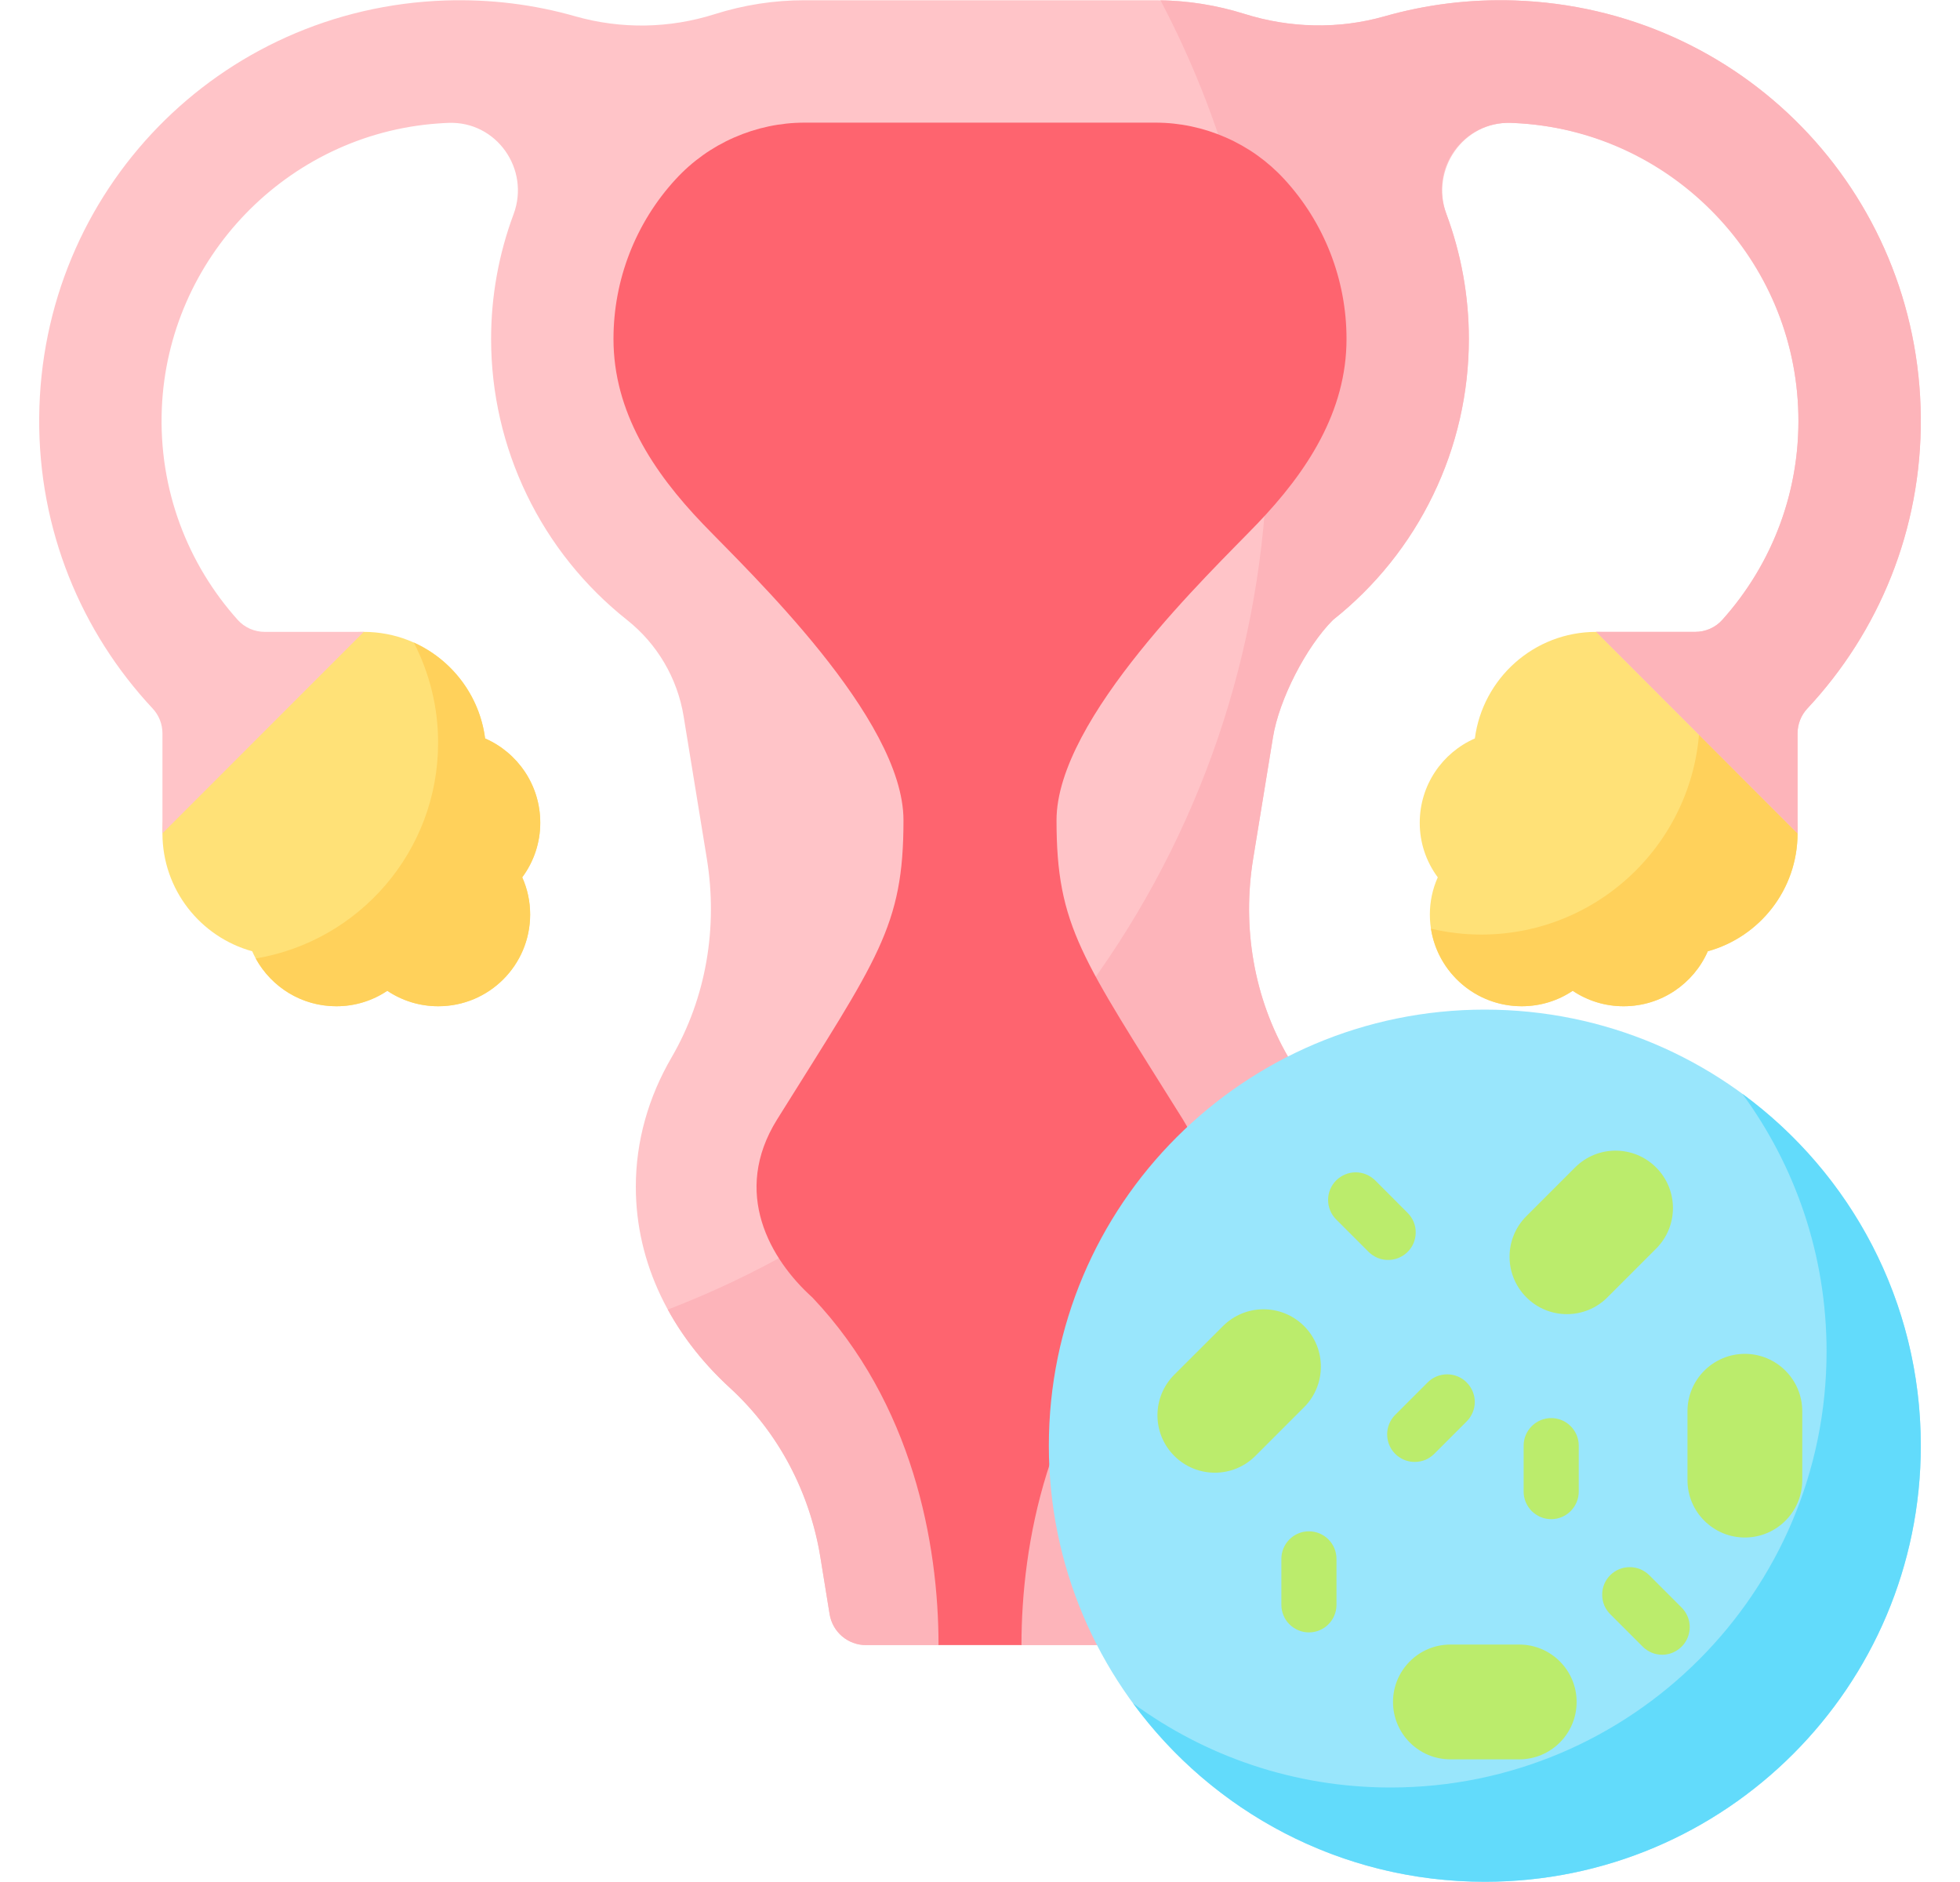 <svg width="25" height="24" viewBox="0 0 25 24" fill="none" xmlns="http://www.w3.org/2000/svg">
<path d="M22.928 10.627C22.928 9.931 22.474 9.343 21.846 9.141C21.644 8.513 21.055 8.058 20.36 8.058C19.566 8.058 18.912 8.651 18.812 9.417C18.398 9.598 18.109 10.011 18.109 10.491C18.108 10.742 18.189 10.986 18.339 11.188C18.272 11.337 18.238 11.498 18.238 11.662C18.238 12.308 18.762 12.832 19.409 12.832C19.65 12.832 19.874 12.76 20.06 12.635C20.252 12.764 20.479 12.833 20.711 12.832C21.19 12.832 21.602 12.544 21.783 12.131C22.444 11.949 22.928 11.345 22.928 10.627Z" fill="#FFE177"/>
<path d="M21.846 9.141C21.801 9.002 21.737 8.87 21.655 8.75C21.672 8.874 21.681 9.001 21.681 9.13C21.681 10.67 20.433 11.918 18.893 11.918C18.672 11.918 18.458 11.891 18.252 11.843C18.339 12.403 18.824 12.832 19.409 12.832C19.65 12.832 19.874 12.76 20.06 12.635C20.252 12.764 20.479 12.833 20.711 12.832C21.19 12.832 21.602 12.544 21.783 12.131C22.443 11.949 22.928 11.345 22.928 10.627C22.928 9.931 22.474 9.343 21.846 9.141Z" fill="#FFD15B"/>
<path d="M2.072 10.627C2.072 9.931 2.526 9.343 3.154 9.141C3.356 8.513 3.945 8.058 4.64 8.058C5.434 8.058 6.088 8.651 6.187 9.417C6.602 9.598 6.891 10.011 6.891 10.491C6.891 10.742 6.811 10.986 6.661 11.188C6.728 11.337 6.762 11.498 6.762 11.662C6.762 12.308 6.238 12.832 5.591 12.832C5.35 12.832 5.126 12.76 4.94 12.635C4.748 12.764 4.521 12.833 4.289 12.832C3.81 12.832 3.398 12.544 3.217 12.131C2.557 11.949 2.072 11.345 2.072 10.627Z" fill="#FFE177"/>
<path d="M19.32 0.006C18.744 -0.013 18.186 0.058 17.662 0.208C17.078 0.374 16.461 0.364 15.882 0.18C15.512 0.063 15.127 0.003 14.739 0.003H10.261C9.873 0.003 9.488 0.063 9.118 0.18C8.539 0.364 7.922 0.374 7.338 0.208C6.814 0.058 6.257 -0.013 5.68 0.006C2.794 0.104 0.524 2.436 0.5 5.323C0.488 6.758 1.039 8.064 1.946 9.034C2.027 9.12 2.072 9.234 2.072 9.352V10.627L4.64 8.058H3.379C3.247 8.058 3.121 8.004 3.033 7.906C2.396 7.196 2.022 6.247 2.064 5.211C2.142 3.292 3.664 1.715 5.581 1.575C5.627 1.571 5.674 1.569 5.721 1.567C6.333 1.544 6.764 2.157 6.551 2.731C6.361 3.24 6.264 3.779 6.264 4.322C6.264 5.012 6.42 5.692 6.721 6.313C7.021 6.934 7.458 7.478 7.998 7.906C8.384 8.212 8.641 8.65 8.72 9.136L9.016 10.952C9.158 11.824 9.009 12.725 8.564 13.488C8.273 13.989 8.11 14.547 8.11 15.135C8.11 16.115 8.561 17.011 9.307 17.696C9.92 18.259 10.326 19.011 10.46 19.833L10.582 20.585C10.6 20.695 10.657 20.795 10.741 20.867C10.826 20.939 10.934 20.979 11.045 20.979H11.971L12.506 20.625L13.029 20.979H13.955C14.066 20.979 14.174 20.939 14.259 20.867C14.344 20.795 14.4 20.695 14.418 20.585L14.54 19.833C14.674 19.011 15.08 18.259 15.693 17.696C16.439 17.011 16.89 16.115 16.89 15.135C16.89 14.547 16.727 13.989 16.436 13.488C15.991 12.725 15.842 11.824 15.984 10.952L16.237 9.401C16.315 8.922 16.659 8.249 17.002 7.906C17.543 7.478 17.979 6.934 18.279 6.313C18.58 5.692 18.736 5.012 18.736 4.322C18.736 3.78 18.639 3.243 18.451 2.735C18.238 2.16 18.667 1.544 19.279 1.567C19.413 1.572 19.547 1.584 19.683 1.603C21.524 1.865 22.888 3.406 22.938 5.266C22.965 6.28 22.593 7.209 21.967 7.906C21.88 8.004 21.753 8.058 21.622 8.058H20.36L22.928 10.627V9.352C22.928 9.234 22.973 9.12 23.054 9.034C23.96 8.064 24.512 6.758 24.5 5.323C24.476 2.436 22.206 0.104 19.32 0.006Z" fill="#FFC4C8"/>
<path d="M19.318 0.006C18.741 -0.013 18.184 0.059 17.66 0.208C17.074 0.375 16.45 0.358 15.869 0.176C15.524 0.068 15.164 0.01 14.802 0.004C15.676 1.663 16.171 3.552 16.171 5.557C16.171 10.64 12.994 14.979 8.518 16.7C8.719 17.067 8.988 17.404 9.314 17.702C9.934 18.27 10.331 19.04 10.466 19.87L10.582 20.585C10.6 20.695 10.656 20.795 10.741 20.867C10.826 20.939 10.934 20.979 11.045 20.979H11.971L12.506 20.625L13.029 20.979H13.955C14.066 20.979 14.174 20.939 14.259 20.867C14.343 20.795 14.4 20.695 14.418 20.585L14.54 19.833C14.674 19.011 15.08 18.259 15.693 17.696C16.439 17.01 16.89 16.115 16.89 15.135C16.89 14.547 16.727 13.989 16.436 13.488C15.991 12.725 15.842 11.824 15.984 10.952L16.237 9.401C16.314 8.922 16.659 8.249 17.002 7.906C17.542 7.478 17.979 6.934 18.279 6.313C18.58 5.692 18.735 5.012 18.735 4.322C18.735 3.775 18.637 3.231 18.445 2.718C18.23 2.148 18.663 1.545 19.273 1.567C19.288 1.567 19.304 1.568 19.319 1.569C21.27 1.661 22.845 3.239 22.935 5.19C22.983 6.234 22.608 7.192 21.967 7.906C21.879 8.004 21.753 8.058 21.622 8.058H20.36L22.928 10.627V9.352C22.928 9.234 22.973 9.12 23.054 9.034C23.961 8.064 24.512 6.758 24.5 5.323C24.475 2.435 22.204 0.103 19.318 0.006Z" fill="#FDB4BA"/>
<path d="M17.175 4.322C17.175 3.567 16.892 2.839 16.38 2.284C16.171 2.057 15.917 1.876 15.635 1.753C15.352 1.629 15.047 1.564 14.739 1.564H10.261C9.953 1.564 9.648 1.629 9.365 1.753C9.083 1.876 8.829 2.057 8.62 2.284C8.108 2.839 7.825 3.567 7.825 4.322C7.825 5.248 8.326 6.015 8.967 6.683C9.554 7.294 11.524 9.158 11.524 10.46C11.524 11.819 11.199 12.215 9.913 14.274C9.329 15.209 9.823 16.061 10.363 16.547C11.641 17.896 11.971 19.682 11.971 20.979H13.029C13.029 19.682 13.359 17.896 14.637 16.547C15.177 16.061 15.671 15.209 15.087 14.274C13.801 12.215 13.476 11.819 13.476 10.46C13.476 9.158 15.447 7.294 16.033 6.683C16.674 6.015 17.175 5.248 17.175 4.322Z" fill="#FE646F"/>
<path d="M6.891 10.491C6.891 10.011 6.602 9.598 6.188 9.417C6.117 8.87 5.763 8.412 5.278 8.194C5.482 8.589 5.589 9.028 5.588 9.473C5.588 10.855 4.582 12.002 3.262 12.223C3.461 12.586 3.846 12.832 4.289 12.832C4.521 12.833 4.748 12.764 4.94 12.635C5.133 12.764 5.359 12.833 5.591 12.832C6.238 12.832 6.762 12.308 6.762 11.662C6.762 11.498 6.728 11.337 6.661 11.188C6.811 10.986 6.892 10.742 6.891 10.491Z" fill="#FFD15B"/>
<path d="M18.939 23.997C22.01 23.997 24.5 21.507 24.5 18.436C24.5 15.364 22.01 12.875 18.939 12.875C15.868 12.875 13.378 15.364 13.378 18.436C13.378 21.507 15.868 23.997 18.939 23.997Z" fill="#99E6FC"/>
<path d="M22.224 13.949C22.899 14.869 23.298 16.005 23.298 17.234C23.298 20.305 20.808 22.795 17.737 22.795C16.508 22.795 15.373 22.396 14.452 21.721C15.464 23.101 17.097 23.997 18.939 23.997C22.01 23.997 24.5 21.507 24.5 18.436C24.5 16.593 23.604 14.961 22.224 13.949Z" fill="#62DBFB"/>
<path d="M19.469 16.544C19.183 16.258 19.183 15.795 19.469 15.509L20.09 14.888C20.375 14.602 20.838 14.602 21.124 14.888C21.41 15.174 21.41 15.637 21.124 15.923L20.503 16.544C20.218 16.83 19.754 16.83 19.469 16.544ZM20.11 21.704C20.11 22.108 19.782 22.436 19.378 22.436H18.5C18.096 22.436 17.768 22.108 17.768 21.704C17.768 21.3 18.096 20.972 18.5 20.972H19.378C19.782 20.972 20.11 21.3 20.11 21.704ZM22.256 19.607C21.852 19.607 21.524 19.279 21.524 18.875V17.997C21.524 17.593 21.852 17.265 22.256 17.265C22.66 17.265 22.988 17.593 22.988 17.997V18.875C22.988 19.279 22.66 19.607 22.256 19.607ZM14.978 18.566C14.692 18.28 14.692 17.817 14.978 17.531L15.599 16.911C15.885 16.625 16.348 16.625 16.634 16.911C16.919 17.196 16.919 17.66 16.634 17.945L16.013 18.566C15.727 18.852 15.264 18.852 14.978 18.566ZM18.045 18.643C17.976 18.643 17.908 18.623 17.85 18.584C17.792 18.546 17.747 18.491 17.72 18.426C17.694 18.362 17.687 18.291 17.7 18.223C17.714 18.155 17.747 18.092 17.796 18.043L18.21 17.629C18.276 17.563 18.366 17.526 18.459 17.526C18.552 17.526 18.642 17.563 18.707 17.629C18.773 17.695 18.811 17.785 18.811 17.878C18.811 17.971 18.773 18.061 18.707 18.127L18.294 18.54C18.261 18.573 18.222 18.599 18.18 18.617C18.137 18.634 18.091 18.643 18.045 18.643ZM19.786 19.373C19.74 19.373 19.694 19.364 19.651 19.346C19.609 19.328 19.57 19.302 19.537 19.27C19.505 19.237 19.479 19.198 19.461 19.156C19.443 19.113 19.434 19.067 19.434 19.021V18.436C19.434 18.242 19.592 18.084 19.786 18.084C19.98 18.084 20.137 18.242 20.137 18.436V19.021C20.137 19.114 20.1 19.204 20.034 19.27C19.968 19.336 19.879 19.373 19.786 19.373ZM16.695 20.817C16.649 20.817 16.604 20.808 16.561 20.79C16.518 20.772 16.48 20.746 16.447 20.714C16.414 20.681 16.388 20.642 16.371 20.6C16.353 20.557 16.344 20.511 16.344 20.465V19.88C16.344 19.686 16.501 19.528 16.695 19.528C16.89 19.528 17.047 19.686 17.047 19.88V20.465C17.047 20.558 17.01 20.648 16.944 20.714C16.878 20.78 16.789 20.817 16.695 20.817ZM17.706 16.067C17.66 16.068 17.614 16.058 17.571 16.041C17.529 16.023 17.49 15.997 17.457 15.965L17.043 15.551C16.977 15.485 16.94 15.395 16.94 15.302C16.94 15.209 16.977 15.119 17.043 15.053C17.109 14.988 17.199 14.95 17.292 14.95C17.385 14.95 17.475 14.988 17.541 15.053L17.954 15.467C18.004 15.517 18.037 15.579 18.051 15.647C18.064 15.716 18.057 15.786 18.031 15.851C18.004 15.915 17.959 15.97 17.901 16.008C17.843 16.047 17.776 16.067 17.706 16.067ZM21.201 21.102C21.155 21.102 21.109 21.093 21.067 21.075C21.024 21.057 20.985 21.031 20.953 20.999L20.539 20.585C20.506 20.552 20.48 20.513 20.462 20.471C20.445 20.428 20.436 20.382 20.436 20.336C20.436 20.29 20.445 20.244 20.462 20.202C20.48 20.159 20.506 20.12 20.539 20.087C20.571 20.055 20.61 20.029 20.653 20.011C20.695 19.994 20.741 19.985 20.787 19.985C20.833 19.985 20.879 19.994 20.922 20.011C20.964 20.029 21.003 20.055 21.036 20.087L21.45 20.501C21.499 20.551 21.532 20.613 21.546 20.681C21.559 20.75 21.552 20.82 21.526 20.884C21.499 20.949 21.454 21.004 21.396 21.042C21.339 21.081 21.271 21.102 21.201 21.102Z" fill="#BBEC6C"/>
</svg>
